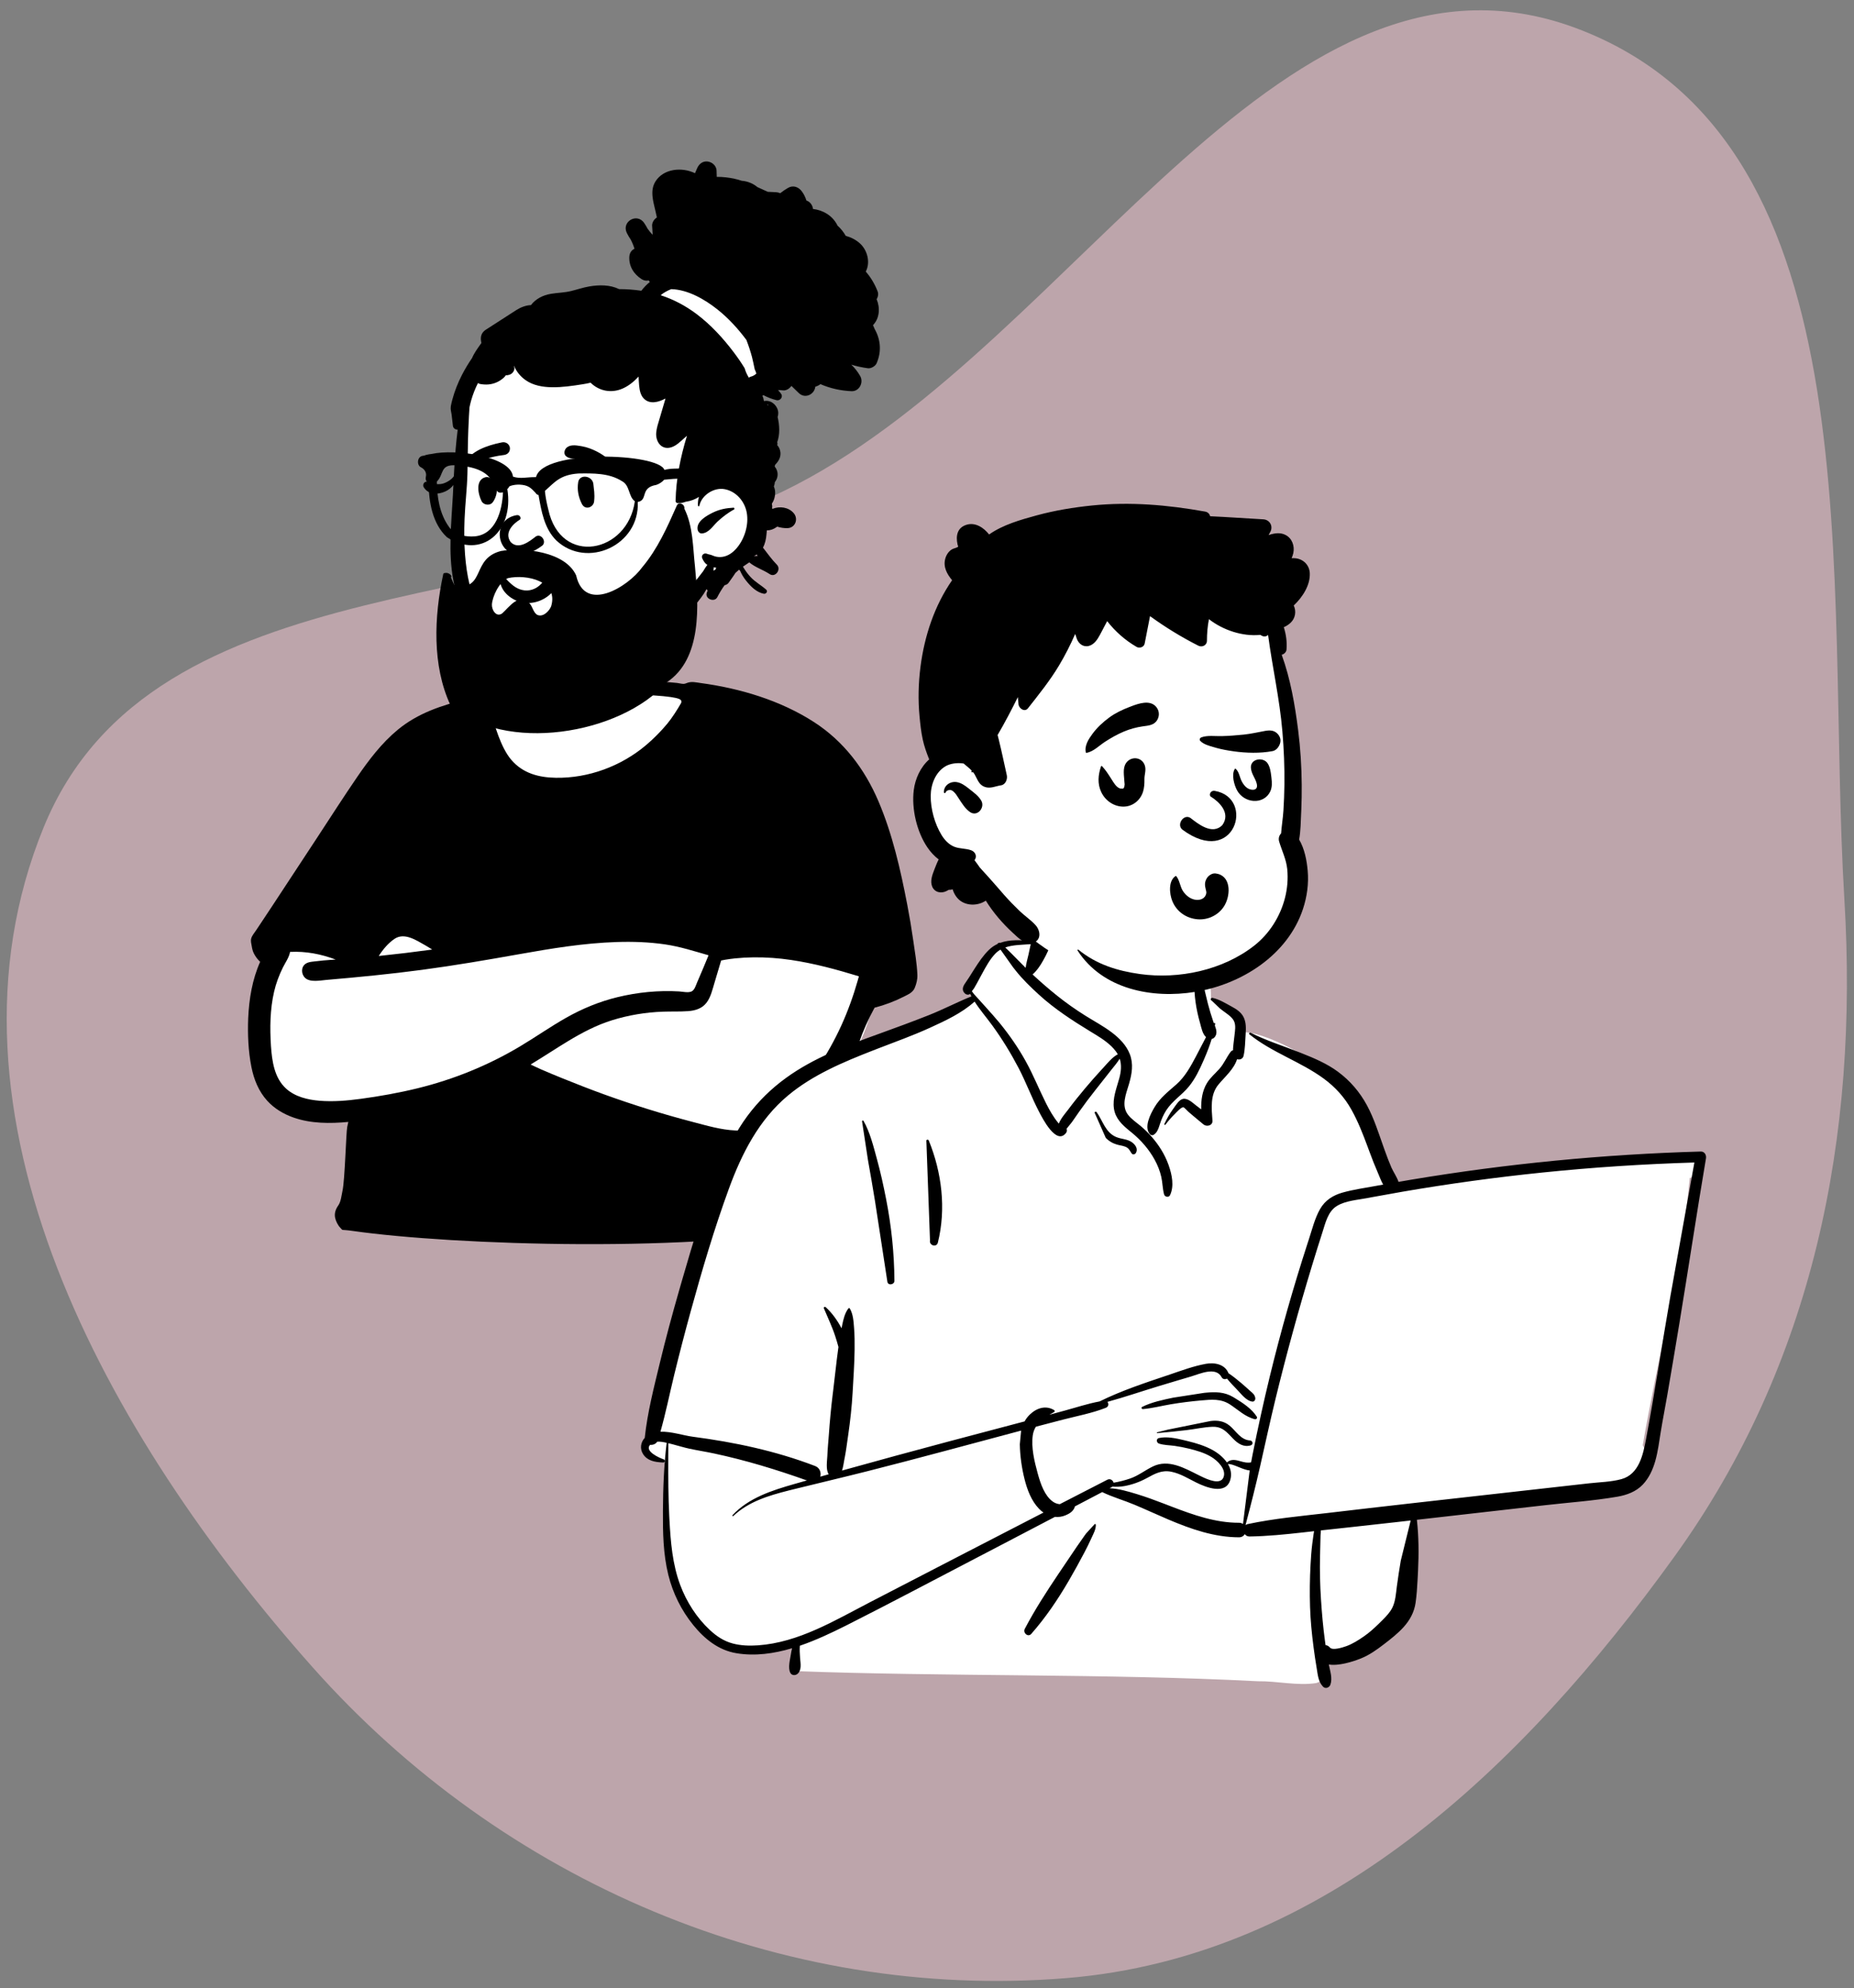 <svg viewBox="0 0 471 505" fill="none" xmlns="http://www.w3.org/2000/svg">
    <rect x="0" y="0" width="471" height="505" fill="#808080" stroke="none"/>
    <path fill-rule="evenodd" clip-rule="evenodd"
        d="M270.877 502.404C198.501 508.282 127.694 477.759 79.451 423.488C27.253 364.767 -18.644 282.871 11.083 210.145C38.948 141.974 136.818 157.016 202.215 123.147C274.046 85.947 326.698 -22.006 401.925 7.734C477.114 37.458 463.682 147.735 468.556 228.439C472.202 288.81 460.726 346.348 425.337 395.395C386.777 448.834 336.559 497.069 270.877 502.404Z"
        fill="#BDA5AB" />
    <path fill-rule="evenodd" clip-rule="evenodd"
        d="M101.555 206.183C103.404 205.524 105.185 204.763 106.807 203.644C111.485 200.159 114.537 194.917 117.419 189.95C121.479 182.725 124.371 175.027 126.371 166.997C127.23 163.547 127.521 159.546 129.473 156.488C133.898 150.082 146.874 150.912 153.763 152.036C158.377 152.853 159.33 158.019 160.379 161.84C161.251 165.017 161.822 168.228 162.302 171.483C163.442 172.233 164.731 172.843 165.958 173.373C179.335 177.477 181.686 185.085 186.796 196.836C195.426 213.917 218.843 220.605 222.38 240.819C224.659 254.165 218.178 266.72 211.497 277.815C205.274 289.933 196.586 295.749 182.752 292.887C169.775 289.974 157.305 285.103 144.556 281.339C138.382 279.821 132.217 275.87 125.722 277.247C112.34 280.254 98.589 281.668 84.874 281.277C65.618 282.057 65.621 263.567 67.597 249.249C68.981 226.967 80.216 212.659 101.555 206.183Z"
        fill="white" />
    <path fill-rule="evenodd" clip-rule="evenodd"
        d="M100.267 238.426C98.659 239.49 97.305 241.104 96.219 242.802C100.754 242.331 105.282 241.787 109.8 241.168C109.208 240.789 108.611 240.419 108.001 240.07C105.772 238.814 102.755 236.781 100.267 238.426ZM175.622 251.838C176.453 251.513 176.775 250.245 177.099 249.518C178.114 247.24 179.041 244.922 180.005 242.621C176.344 241.578 172.784 240.419 168.991 239.862C164.913 239.265 160.774 239.12 156.659 239.255C148.322 239.527 140.062 240.89 131.866 242.351C123.679 243.811 115.492 245.213 107.248 246.314C99.171 247.392 91.07 248.182 82.951 248.875C81.374 249.009 78.745 249.577 77.476 248.335C76.472 247.352 76.439 245.537 77.696 244.739C78.479 244.24 79.613 244.233 80.507 244.118C81.633 243.973 82.764 243.876 83.897 243.801C84.359 243.771 84.82 243.742 85.282 243.714C81.576 242.316 77.704 241.554 73.686 241.767C73.459 243.148 72.435 244.568 71.874 245.708C70.896 247.696 70.133 249.709 69.633 251.87C68.586 256.39 68.54 261.08 68.836 265.69C69.107 269.533 69.69 273.785 72.704 276.507C74.986 278.568 78.205 279.33 81.191 279.57C84.662 279.849 88.187 279.552 91.629 279.086C96.456 278.433 101.306 277.569 106.038 276.412C115.205 274.171 123.991 270.605 132.097 265.769C136.05 263.411 139.822 260.758 143.829 258.491C147.912 256.179 152.258 254.385 156.82 253.272C161.925 252.026 167.263 251.494 172.51 251.801C173.421 251.854 174.736 252.185 175.622 251.838ZM181.539 249.524C181.002 251.266 180.592 253.254 179.447 254.718C178.312 256.169 176.601 256.68 174.828 256.809C172.691 256.964 170.528 256.865 168.386 256.944C163.993 257.108 159.659 257.822 155.459 259.131C151.544 260.352 147.912 262.256 144.411 264.367C141.175 266.321 138.033 268.418 134.796 270.365C135.658 270.76 136.509 271.187 137.366 271.56C139.162 272.34 140.97 273.093 142.786 273.827C146.367 275.275 149.963 276.688 153.595 277.999C160.92 280.646 168.365 282.958 175.899 284.927C179.493 285.867 183.138 286.964 186.871 287.12C190.182 287.258 193.248 286.322 195.918 284.353C201.456 280.269 205.862 274.374 209.424 268.559C211.54 265.104 213.386 261.474 214.914 257.721C215.686 255.823 216.387 253.896 217.017 251.946C217.313 251.03 217.594 250.11 217.859 249.185C217.976 248.779 218.088 248.371 218.199 247.962C212.536 246.233 206.806 244.673 200.941 243.807C197.81 243.344 194.637 243.11 191.472 243.144C189.901 243.161 188.33 243.246 186.768 243.408C185.926 243.496 185.088 243.607 184.254 243.747C183.909 243.804 183.555 243.888 183.2 243.951C182.657 245.812 182.109 247.672 181.539 249.524ZM64.481 242.126C64.176 241.508 64.048 240.9 63.938 240.228C63.855 239.715 63.633 238.993 63.827 238.327C64.044 237.581 64.635 236.914 65.06 236.278C65.529 235.575 65.997 234.872 66.466 234.168C67.401 232.76 68.334 231.351 69.267 229.942C73.074 224.185 76.854 218.411 80.641 212.641C84.001 207.521 87.305 202.354 90.767 197.303C93.729 192.983 96.955 188.734 101.009 185.375C106.133 181.127 112.234 179.126 118.609 177.565C119.305 176.842 120.235 176.447 121.228 176.527C122.632 174.934 123.748 173.822 124.254 171.795C124.497 170.825 124.421 168.098 125.365 167.524C126.487 166.842 127.073 167.745 127.383 168.762C128.418 172.167 127.231 176.744 124.496 180.154C125.648 184.137 127.175 189.799 129.9 192.99C132.818 196.407 136.854 197.471 141.208 197.541C149.512 197.674 157.807 194.587 164.14 189.237C166.065 187.611 167.853 185.794 169.471 183.863C170.685 182.413 172.119 180.177 173.069 178.487C173.069 177.828 173.846 177.139 165.931 176.607C158.015 176.074 157.415 165.232 157.239 163.757C157.096 162.559 156.488 160.698 157.331 159.721C157.69 159.306 158.425 159.24 158.88 159.522C159.736 160.054 160.017 161.415 160.286 162.338C160.664 163.632 161.897 171.664 164.233 172.594C165.326 173.029 166.581 173.037 167.737 173.118C169.166 173.217 170.597 173.291 172.02 173.457C172.545 173.519 173.118 173.688 173.635 173.693C173.972 173.697 174.32 173.533 174.645 173.418C175.744 173.029 176.842 173.32 177.975 173.473C187.985 174.819 198.291 177.89 206.83 183.417C214.355 188.288 219.657 195.293 223.156 203.484C226.725 211.842 228.771 220.882 230.486 229.78C231.06 232.761 231.562 235.757 231.993 238.762C232.409 241.666 232.93 244.636 233.055 247.569C233.104 248.73 232.827 249.808 232.4 250.868C231.92 252.062 230.784 252.532 229.695 253.089C227.303 254.313 224.78 255.262 222.181 255.934C220.593 258.824 219.257 261.827 218.183 264.942C218.582 265.732 218.59 266.912 218.667 267.679C218.857 269.59 218.938 271.511 218.955 273.431C218.989 277.279 218.758 281.124 218.577 284.966C218.393 288.862 217.781 304.238 217.682 306.116C217.604 307.575 217.709 309.614 216.941 310.91C215.76 312.899 212.847 312.833 211.498 311.219C177.975 318.429 114.96 316.257 89.581 312.629C86.279 312.158 87.315 312.681 86.476 311.847C85.846 311.22 85.31 310.146 85.135 309.284C84.902 308.133 85.278 307.091 85.937 306.159C86.629 305.18 86.756 303.594 87.013 302.429C87.621 299.676 87.924 287.585 88.209 286.245C88.296 285.828 88.383 285.387 88.486 284.946C83.831 285.386 78.98 285.386 74.551 283.829C72.039 282.945 69.697 281.558 67.894 279.577C65.711 277.178 64.496 274.159 63.872 271.007C63.066 266.942 62.895 262.732 63.054 258.6C63.273 253.718 64.083 248.766 66.093 244.282C65.431 243.668 64.877 242.927 64.481 242.126Z"
        fill="black" />
    <path fill-rule="evenodd" clip-rule="evenodd"
        d="M117.651 113.547C118.155 107.001 117.369 100.141 119.898 93.92C124.289 83.597 136.629 80.156 146.189 76.226C150.017 75.093 162.91 74.935 167.393 73.436C177.547 70.044 179.974 66.003 188.043 72.461C189.403 73.565 190.249 74.764 190.874 76.402L190.843 76.409C191.025 77.092 190.833 77.773 190.431 78.294C193.936 81.87 195.397 87.232 193.604 91.993C187.741 104.381 188.023 111.079 189.907 124.398C192.375 136.83 186.744 141.372 177.416 148.137C177.799 148.874 177.879 149.853 177.375 150.503C166.597 165.661 146.269 172.898 128.843 165.205C121.771 162.056 118.618 154.523 116.815 147.725C114.72 140.115 114.075 132.095 115.788 124.341C116.473 120.756 117.369 117.197 117.651 113.547Z"
        fill="white" />
    <path fill-rule="evenodd" clip-rule="evenodd"
        d="M179.843 41.029C178.534 40.833 177.547 41.645 177.083 42.79L177.053 42.852C176.902 43.242 176.731 43.62 176.56 43.993C173.276 42.386 168.602 42.799 166.537 46.054C165.056 48.379 165.952 51.138 166.516 53.603L166.879 55.228C166.174 55.678 165.64 56.485 165.66 57.32L165.67 57.384L165.811 59.65C165.348 59.17 164.915 58.649 164.522 58.093C164.26 57.606 163.978 57.127 163.666 56.663C161.853 53.931 157.773 56.305 159.274 59.23C159.556 59.794 159.878 60.329 160.231 60.844C160.624 61.604 160.946 62.385 161.188 63.188C160.483 63.497 159.939 64.182 159.878 65.217C159.747 67.633 161.016 69.649 163.031 70.916C163.625 71.289 164.24 71.361 164.794 71.223C164.895 71.355 164.985 71.487 165.086 71.621C164.28 72.274 163.555 73.02 162.93 73.846C161.047 73.565 159.163 73.433 157.279 73.428C154.973 72.298 152.202 72.321 149.724 72.745C148.133 73.017 146.602 73.548 145.03 73.929C143.368 74.329 141.696 74.344 140.014 74.616C137.908 74.959 136.055 75.934 134.886 77.49C133.607 77.529 132.267 78.052 131.149 78.764C128.55 80.42 125.972 82.1 123.383 83.767C122.385 84.407 122.013 85.428 122.204 86.568L122.214 86.641L122.295 87.114L122.093 87.404C121.298 88.524 120.441 89.697 119.928 90.933C118.981 92.302 118.125 93.737 117.359 95.216C116.342 97.205 115.495 99.313 114.921 101.476C114.78 102.023 114.629 102.574 114.538 103.132C114.407 103.92 114.609 104.531 114.73 105.287C114.871 106.245 114.921 107.215 115.062 108.176C115.163 108.812 115.707 109.125 116.271 109.142C116.06 110.762 115.908 112.393 115.757 114.011C115.556 116.323 115.415 118.642 115.294 120.96C114.669 121.869 113.39 122.589 112.463 122.838C111.184 123.181 109.844 122.808 108.635 122.372C107.88 122.097 107.255 123.053 107.618 123.692C108.787 125.697 111.275 125.688 113.158 124.801C113.964 124.426 114.659 123.883 115.183 123.176C115.143 123.849 115.113 124.522 115.082 125.197L115.052 125.808C114.659 132.947 113.833 140.332 115.173 147.4C117.5 159.644 127.624 168.967 140.004 169.69C146.491 170.07 151.9 168.152 154.59 167.082C157.279 166.011 156.232 163.83 154.368 164.453C151.145 165.528 145.242 167.129 139.953 166.438C127.503 164.808 116.936 158.578 118.024 131.75C118.175 127.946 118.648 124.139 118.749 120.334C118.85 116.615 118.809 112.893 118.971 109.176L119.031 107.908C119.092 106.426 119.162 104.937 119.273 103.453C119.404 102.879 119.515 102.295 119.686 101.731C120.129 100.196 120.703 98.704 121.429 97.279C121.59 97.401 121.771 97.488 121.962 97.522C123.433 97.786 124.813 97.712 126.183 97.098C126.828 96.815 127.392 96.439 127.926 95.972C128.178 95.753 128.339 95.54 128.48 95.319C129.145 95.329 129.81 95.129 130.223 94.65C130.696 94.104 130.777 93.54 130.595 93.018L130.575 92.966L130.625 92.949C131.179 94.403 132.298 95.683 133.526 96.547C135.471 97.918 137.898 98.314 140.225 98.35C142.794 98.389 145.514 97.993 148.042 97.588C148.717 97.482 149.382 97.36 150.037 97.196C150.057 97.222 150.087 97.252 150.117 97.277C152.293 99.362 155.355 99.898 158.115 98.708C159.717 98.02 161.047 96.913 162.235 95.644C162.255 96.308 162.286 96.973 162.346 97.631L162.366 97.892C162.487 99.117 162.709 100.417 163.635 101.301C165.136 102.734 167.302 102.159 169.025 101.227C169.025 101.271 169.025 101.318 169.025 101.365C168.561 102.949 168.098 104.535 167.625 106.121L167.524 106.459C167.181 107.585 166.809 108.713 166.708 109.892C166.516 112.144 168.007 114.369 170.516 113.613C171.825 113.218 172.873 112.114 173.89 111.229L174.525 110.679C172.873 116.059 171.734 121.631 171.634 127.245C171.624 127.55 171.886 127.779 172.178 127.789C172.853 127.818 173.578 127.684 174.263 127.413C174.303 127.411 174.333 127.409 174.374 127.403C175.542 127.234 176.62 126.814 177.567 126.195C177.355 126.891 177.255 127.638 177.315 128.42C177.325 128.609 177.617 128.676 177.668 128.466C178.212 125.765 181.375 123.724 184.094 124.241C187.026 124.797 189.171 127.313 189.705 130.177C190.269 133.253 189.181 136.81 187.177 139.184C186.25 140.278 185.041 141.192 183.601 141.422C182.936 141.526 182.251 141.49 181.616 141.303C181.334 141.221 181.082 141.108 180.82 141.003C180.448 140.849 180.005 140.825 179.642 140.664C178.836 140.299 178.02 141.047 178.433 141.88C178.786 142.605 179.108 143.095 179.702 143.47C179.219 144.058 178.786 144.875 178.624 145.094C177.798 146.209 176.962 147.264 176.016 148.284C175.059 149.318 174.011 150.264 172.913 151.138L172.45 151.505C171.382 152.349 170.455 153.132 169.71 154.343C169.115 155.299 169.881 156.595 170.989 156.58C174.454 156.532 176.983 153.482 178.776 150.819C179.027 150.438 179.269 150.035 179.501 149.622C179.581 149.752 179.662 149.874 179.763 149.985L179.571 150.517C178.977 152.084 181.516 153.108 182.241 151.645C182.775 150.585 183.399 149.576 184.084 148.622C184.497 148.565 184.89 148.318 185.112 147.998C185.676 147.188 186.3 146.368 186.834 145.503C187.126 145.224 187.429 144.956 187.741 144.694C187.821 144.773 187.912 144.852 188.003 144.934C188.396 145.819 188.869 146.625 189.463 147.385L189.594 147.547C190.733 148.982 192.213 150.449 194.047 150.8C194.601 150.907 195.145 150.211 194.651 149.765C193.362 148.611 191.841 147.826 190.662 146.538C190.078 145.903 189.544 145.204 189.081 144.472L188.98 144.303C188.899 144.177 188.819 144.051 188.738 143.924C189.272 143.559 189.816 143.194 190.35 142.827C191.82 144.084 193.734 144.658 195.356 145.7L195.517 145.806C196.988 146.789 198.539 144.613 197.361 143.419C196.061 142.107 194.973 140.543 193.825 139.085C194.369 138.087 194.621 136.908 194.722 135.715C194.752 135.378 194.782 135.04 194.812 134.703C195.638 134.716 196.474 134.433 197.169 133.945L197.441 133.755C198.288 134.028 199.184 134.16 200.05 134.137C202.065 134.077 202.891 131.771 201.622 130.313C200.342 128.822 198.086 128.497 196.303 129.221C196.243 129.191 196.182 129.158 196.122 129.127C196.212 128.735 196.192 128.38 196.092 128.068L196.122 127.877C196.515 127.275 196.776 126.587 196.867 125.859C196.948 125.283 196.938 124.713 196.797 124.144C196.756 123.955 196.666 123.759 196.595 123.562C196.736 123.195 196.827 122.816 196.847 122.435C196.887 122.387 196.928 122.337 196.968 122.283C197.854 121.039 197.673 119.539 196.837 118.532C196.827 118.468 196.827 118.404 196.817 118.341C196.867 118.229 196.907 118.117 196.948 118.004C197.774 117.172 198.378 116.172 198.267 114.932C198.197 114.203 197.905 113.546 197.451 113.056C197.532 112.818 197.532 112.542 197.441 112.312C198.157 110.386 198.066 108.066 197.552 105.912C197.663 105.585 197.723 105.229 197.713 104.852C197.653 103.253 196.273 101.784 194.631 101.804C194.429 101.805 194.248 101.831 194.067 101.869V101.831C194.006 101.351 193.875 100.907 193.684 100.509C193.775 100.475 193.865 100.426 193.936 100.36C194.994 100.921 196.102 101.349 197.27 101.641C198.126 101.856 199.003 100.882 198.469 100.077C198.217 99.704 197.945 99.369 197.653 99.063C198.076 99.065 198.499 99.094 198.922 99.149C199.698 99.249 200.554 98.723 201.058 98.012C201.672 98.616 202.297 99.219 202.921 99.821C204.503 101.352 206.89 100.226 207.132 98.208C207.605 98.082 208.049 97.869 208.431 97.565C210.919 98.646 213.599 99.24 216.339 99.353C218.303 99.434 219.451 97.143 218.535 95.525C217.92 94.439 217.155 93.464 216.268 92.617C217.638 93.036 219.059 93.339 220.499 93.532C221.285 93.637 222.383 92.99 222.695 92.272C223.894 89.513 223.793 86.637 222.413 83.952C222.363 83.846 222.302 83.743 222.242 83.641C222.101 83.285 221.95 82.934 221.778 82.589C223.471 80.822 223.622 78.195 222.705 75.996C223.068 75.402 223.209 74.687 222.967 74.039C222.252 72.177 221.234 70.456 219.945 68.979C220.066 68.74 220.177 68.487 220.267 68.214C220.993 66.011 220.157 63.352 218.454 61.817C217.386 60.85 216.168 60.271 214.858 59.901C214.304 58.926 213.599 58.047 212.773 57.306C212.743 57.235 212.702 57.165 212.672 57.095C211.383 54.672 209.046 53.373 206.538 53.073C206.437 52.126 205.802 51.221 204.865 50.927C204.614 50.107 204.231 49.324 203.707 48.613C202.891 47.493 201.521 46.965 200.232 47.7C199.527 48.102 198.842 48.564 198.207 49.075C197.925 48.941 197.602 48.855 197.24 48.827L197.149 48.822L195.044 48.715C194.168 48.325 193.291 47.917 192.415 47.519C191.891 47.082 191.297 46.718 190.652 46.448C189.927 46.143 189.181 45.971 188.436 45.913C187.831 45.715 187.217 45.541 186.592 45.404C185.132 45.085 183.611 44.906 182.09 44.921C182.06 44.529 182.049 44.132 182.049 43.73V43.529C182.09 42.241 181.062 41.212 179.843 41.029ZM181.314 144.083C181.526 144.127 181.737 144.164 181.949 144.19C181.888 144.347 181.818 144.505 181.757 144.662C181.586 144.758 181.415 144.85 181.244 144.934C181.294 144.645 181.324 144.353 181.314 144.083ZM192.254 140.832L192.395 141.093C192.415 141.136 192.435 141.178 192.465 141.219C192.163 141.196 191.861 141.202 191.559 141.236V141.205C191.599 141.192 191.639 141.18 191.679 141.162C191.881 141.063 192.072 140.952 192.254 140.832ZM186.341 128.942C184.457 129.052 182.865 129.34 181.153 130.164L181.002 130.236C179.491 130.988 176.993 132.376 177.204 134.366C177.255 134.932 177.668 135.529 178.312 135.484C180.085 135.363 181.103 133.575 182.301 132.458C183.51 131.334 185.001 130.179 186.472 129.406C186.673 129.297 186.592 128.953 186.371 128.942H186.341ZM194.883 102.715C195.336 102.73 195.185 103.168 194.953 102.802C194.933 102.772 194.903 102.742 194.883 102.715ZM170.526 73.436C174.797 73.549 179.098 76.073 182.301 78.624C185.081 80.843 187.489 83.483 189.614 86.329C190.168 87.746 190.642 89.192 191.035 90.65C191.297 91.612 191.458 92.585 191.679 93.556L191.75 93.853C191.921 94.175 192.052 94.522 192.143 94.88C191.75 95.269 191.246 95.547 190.692 95.68C190.521 95.722 190.37 95.814 190.249 95.937C189.806 95.192 189.413 94.406 189.191 93.573L189.181 93.534C188.325 92.129 187.388 90.768 186.391 89.453C183.641 85.823 180.609 82.515 176.962 79.762C174.192 77.676 171.11 76.041 167.826 74.978C168.622 74.329 169.538 73.816 170.526 73.436Z"
        fill="black" />
    <path fill-rule="evenodd" clip-rule="evenodd"
        d="M137.213 152.544C138.644 151.96 139.923 150.986 140.85 149.742C141.172 149.309 141.263 148.853 141.192 148.435C141.112 147.965 140.84 147.539 140.457 147.254C140.074 146.968 139.601 146.826 139.148 146.899C138.745 146.961 138.352 147.18 138.029 147.633L137.969 147.724C137.415 148.475 136.69 149.09 135.864 149.488C135.068 149.871 134.181 150.049 133.265 149.946C131.512 149.748 130.303 148.801 129.024 147.515C128.863 147.353 128.712 147.186 128.55 147.015C128.45 146.861 128.309 146.762 128.147 146.71C127.976 146.652 127.785 146.656 127.604 146.718C127.432 146.778 127.281 146.892 127.17 147.045C127.08 147.189 127.019 147.367 127.039 147.572C127.16 148.904 127.855 150.094 128.843 151.028C129.941 152.065 131.401 152.782 132.771 153.034C134.282 153.311 135.813 153.113 137.213 152.544ZM132.056 131.986C130.444 132.963 127.996 135.242 129.729 137.664C131.764 139.801 134.695 137.352 136.136 136.244C137.475 135.386 138.976 137.594 137.737 138.596C127.301 146.323 123.071 132.242 131.24 130.838C132.147 130.683 132.479 131.684 132.056 131.986ZM150.752 122.998C150.571 120.793 147.216 120.292 146.884 122.474C146.582 124.428 146.934 126.223 147.821 127.983C148.657 129.664 150.772 128.88 150.933 127.349C151.145 125.297 150.863 124.369 150.752 122.998ZM125.196 122.021C124.733 121.408 124.058 120.99 123.242 121.226C120.713 121.966 121.459 125.558 122.355 127.306C122.829 128.256 124.39 128.497 125.095 127.661C126.244 126.298 126.798 123.575 125.337 122.232C125.297 122.162 125.257 122.092 125.196 122.021ZM147.851 113.35L147.448 113.28C146.219 113.066 144.678 112.861 143.801 113.855C143.338 114.382 143.177 115.362 143.801 115.866C144.899 116.754 146.118 116.41 147.428 116.485C148.506 116.547 149.553 116.726 150.591 117.025C152.877 117.679 154.751 118.873 156.705 120.185C156.957 120.357 157.219 120.029 157.098 119.789C155.97 117.578 153.784 115.762 151.588 114.656C150.419 114.065 149.14 113.575 147.851 113.35ZM127.503 112.36L127.201 112.422C123.876 113.118 119.545 114.508 117.974 117.778C117.913 118.241 117.974 118.34 118.024 118.405L118.044 118.426C118.084 118.481 118.125 118.558 118.326 118.62C118.376 118.607 118.437 118.593 118.487 118.578C119.213 118.389 119.787 118.128 120.341 117.857L120.935 117.562C121.63 117.22 122.335 116.891 123.081 116.648C124.672 116.13 126.304 115.765 127.956 115.57C128.319 115.528 128.661 115.407 128.943 115.199C129.195 115.001 129.397 114.728 129.487 114.364C129.598 113.894 129.568 113.538 129.316 113.114C129.125 112.795 128.853 112.574 128.54 112.447C128.228 112.318 127.865 112.288 127.503 112.36Z"
        fill="black" />
    <path fill-rule="evenodd" clip-rule="evenodd"
        d="M127.543 155.819C129.528 154.052 131.754 150.502 134.595 153.311C135.3 154.105 135.592 155.885 136.67 156.234C138.1 156.698 139.51 155.185 140.004 154.022C141.999 147.563 133.749 145.791 129.054 146.835C126.758 147.778 125.075 151.571 124.965 153.552C124.904 154.883 126.032 156.839 127.543 155.819ZM112.595 145.864C112.615 145.778 112.645 145.701 112.675 145.63C113.552 145.299 114.247 145.636 114.67 146.268C114.66 146.425 114.609 146.584 114.579 146.739C114.912 147.436 115.214 148.299 115.657 148.901C115.748 148.908 115.838 148.899 115.929 148.873C123.363 149.649 119.727 141.873 127.271 139.941C133.094 138.98 143.62 140.081 146.37 146.146C148.536 155.835 159.556 149.084 163.173 144.046C167.041 139.459 169.529 133.857 171.936 128.419C172.45 127.268 174.032 128.091 173.86 129.195C176.086 133.66 176.016 139.022 176.56 143.914C177.507 153.672 178.413 167.356 169.347 173.315C157.542 186.668 128.057 191.379 114.438 179.111C109.724 168.97 110.298 156.6 112.595 145.864Z"
        fill="black" />
    <path fill-rule="evenodd" clip-rule="evenodd"
        d="M114.116 133.892C115.546 135.818 118.195 136.431 120.653 136.219C125.931 135.71 127.593 129.706 127.775 125.04C124.229 126.037 128.067 118.975 115.959 118.198C111.688 117.842 112.866 120.422 110.983 122.307C111.013 126.262 111.678 130.562 114.116 133.892ZM139.279 129.346C142.401 143.962 159.485 140.486 161.278 127.31C159.626 126.141 160.06 123.251 158.005 122.204C154.741 120.119 150.661 120.208 146.954 120.257C142.22 120.582 140.87 122.545 138.432 124.686C138.553 126.116 138.886 127.812 139.279 129.346ZM107.346 115.777C107.517 115.748 107.689 115.721 107.87 115.695C108.001 115.617 108.162 115.557 108.354 115.521C108.777 115.413 109.2 115.34 109.623 115.3C115.697 113.933 129.749 115.874 130.323 121.058C132.257 121.704 133.93 121.126 136.176 121.183C137.878 114.05 167.373 115.057 168.793 119.357L168.803 119.353C170.173 118.931 172.178 119.033 173.739 118.966C177.073 118.896 180.408 119.193 183.661 119.896C189.766 120.866 198.096 122.002 193.845 129.625C193.845 129.627 193.845 129.629 193.845 129.629C193.12 130.378 191.871 129.775 191.831 128.76C193.251 125.147 190.028 124.714 187.55 123.676C181.385 121.459 175.099 121.151 168.723 121.837C168.239 122.403 167.514 122.896 166.738 123.154C162.477 123.862 164.724 127.028 162.024 127.489C162.517 138.526 149.13 144.55 141.364 137.296C138.261 134.265 137.526 129.775 136.811 125.728C136.428 125.642 136.186 125.434 136.045 125.159C135.128 124.247 134.554 123.404 132.751 123.154C130.948 122.903 129.558 123.406 129.366 123.56C129.316 123.655 129.266 123.751 129.205 123.847C129.125 123.99 129.014 124.104 128.883 124.193C130.666 135.184 122.144 142.135 113.531 136.434C109.794 132.914 108.998 127.524 108.847 122.713C108.333 122.406 108.011 121.813 108.192 121.067C108.434 120.039 107.86 119.148 106.963 118.701C105.785 118.121 105.996 116 107.346 115.777Z"
        fill="black" />
    <path fill-rule="evenodd" clip-rule="evenodd"
        d="M426.8 293.637C422.943 294.016 419.085 294.394 415.227 294.773C396.753 296.184 378.285 299.131 359.952 300.899C359.495 300.157 358.602 300.279 358.059 300.795C356.23 300.635 354.18 299.237 352.523 300.691C352.469 300.683 352.415 300.675 352.361 300.669C349.41 295.008 347.37 288.97 345.391 282.924C344.128 279.206 342.428 275.608 339.287 273.112C333.926 269.392 321.643 261.848 315.348 262.165C315.243 261.039 314.718 259.877 313.855 259.127C315.757 255.887 308.154 253.772 307.618 254.148C307.962 243.322 302.868 233.92 291.635 231.764C281.572 229.668 267.259 229.316 261.847 239.829C261.252 239.762 255.17 239.73 254.582 239.796C253.667 238.638 243.621 249.614 247.738 253.435C210.925 269.714 189.992 267.772 179.803 313.539C178.425 317.838 178.325 322.543 176.87 326.746C171.695 338.826 167.498 351.689 166.453 364.833C163.93 365.48 163.64 369.927 166.563 370.57C167.679 370.816 168.612 371.152 169.426 371.789C168.79 382.561 171.396 407.167 173.038 407.091C176.386 417.743 191.32 420.749 201.893 417.006C200.071 420.434 201.893 422.589 201.893 424.42C239.937 425.859 281.534 425.031 319.568 427.004C324.433 426.935 329.55 428.198 334.349 427.471C337.275 426.77 337.28 422.17 334.312 421.601L347.282 418.785C346.992 418.676 352.629 414.928 356.889 407.924C360.854 400.09 358.155 390.633 359.952 382.111C373.984 380.964 388.249 380.473 402.128 378.098C404.02 383.758 412.212 376.989 414.816 374.266C414.813 374.261 414.81 374.257 414.806 374.253C416.067 373.908 417.077 372.728 417.111 371.33C417.995 370.067 418.18 368.288 417.333 367.068C421.217 344.662 427.139 321.785 429.279 299.168C430.036 299.001 430.748 298.669 431.352 298.158L431.303 298.109C432.327 296.969 432.526 295 430.82 294.03C429.443 293.248 428.294 293.49 426.8 293.637Z"
        fill="white" />
    <path fill-rule="evenodd" clip-rule="evenodd"
        d="M262.548 237.387C263.694 234.508 267.569 235.627 267.137 238.652C266.878 240.464 265.886 242.378 264.994 243.967C264.268 245.259 263.439 246.521 262.316 247.49C264.315 249.354 266.39 251.151 268.518 252.857C270.84 254.718 273.281 256.433 275.805 258.01C278.017 259.392 280.33 260.617 282.416 262.195C284.355 263.662 286.122 265.426 287.021 267.728C287.979 270.181 287.563 272.713 286.857 275.164L286.776 275.441C286.056 277.869 284.809 280.795 286.538 283.083C287.418 284.247 288.698 285.072 289.804 286.003C290.786 286.83 291.708 287.73 292.553 288.697C294.397 290.804 295.897 293.174 296.843 295.816L296.928 296.056C297.739 298.395 298.332 301.26 297.236 303.555C296.921 304.214 295.907 304 295.731 303.359C295.333 301.907 295.353 300.387 295.02 298.914C294.672 297.383 294.094 295.93 293.339 294.554C291.878 291.894 289.9 289.622 287.562 287.701L286.862 287.132C285.039 285.636 283.363 284.049 282.993 281.573C282.597 278.924 283.659 276.4 284.341 273.893C284.817 272.146 284.973 270.471 284.458 268.892C283.83 269.917 282.973 270.889 282.296 271.757C280.946 273.486 279.583 275.204 278.224 276.925C276.831 278.69 275.471 280.483 274.177 282.323C273.598 283.146 273.026 283.973 272.455 284.802C272.025 285.425 271.427 286.047 270.959 286.682C271.073 287.022 271.064 287.413 270.858 287.691C268.377 291.043 264.847 284.05 263.926 282.283C262.051 278.685 260.656 274.863 258.775 271.266C256.826 267.537 254.606 263.907 252.132 260.503C250.636 258.444 248.959 256.509 247.59 254.385C244.365 257.308 240.122 259.267 236.224 261.044C231.942 262.997 227.493 264.591 223.102 266.285L221.805 266.788C214.239 269.74 206.489 272.983 200.201 278.225C192.812 284.386 188.44 292.973 185.186 301.865C181.439 312.102 178.34 322.614 175.451 333.12C173.972 338.496 172.569 343.896 171.25 349.313C170.088 354.085 169.125 358.905 167.78 363.629C170.508 363.532 173.62 364.588 175.949 364.893C186.566 366.282 197.039 368.497 207.063 372.331C208.301 372.804 208.659 374.041 208.389 375.042C209.103 374.841 209.817 374.637 210.531 374.436C209.749 373.238 210.122 371.096 210.183 369.768L210.187 369.677C210.25 367.907 210.442 366.135 210.567 364.369C210.804 361.002 211.113 357.659 211.523 354.311L211.628 353.474C212.093 349.831 212.437 346.167 212.945 342.531L213.005 342.115C212.761 341.184 212.478 340.265 212.181 339.35C211.388 336.913 210.269 334.619 209.289 332.258C209.173 331.981 209.569 331.821 209.754 331.988C211.415 333.481 212.734 335.375 213.793 337.356C213.811 337.263 213.828 337.169 213.847 337.075L213.968 336.481C214.266 335.03 214.629 333.503 215.519 332.327C215.614 332.202 215.801 332.176 215.891 332.327C216.743 333.768 216.838 335.593 216.969 337.233C217.118 339.089 217.136 340.968 217.11 342.828C217.059 346.464 216.803 350.11 216.598 353.74C216.398 357.307 216.004 360.828 215.497 364.36L215.401 365.023C215.153 366.704 214.95 368.406 214.623 370.076L214.531 370.53C214.356 371.358 214.249 372.526 213.901 373.495C222.853 370.999 231.819 368.56 240.802 366.164C247.294 364.432 253.793 362.725 260.29 361.008C260.633 360.391 261.059 359.814 261.592 359.298C263.347 357.599 265.673 356.841 267.807 358.149C267.98 358.256 267.995 358.527 267.807 358.63C267.398 358.854 266.988 359.083 266.586 359.321L270.487 358.265C273.403 357.475 276.353 356.488 279.338 355.937C284.834 353.226 290.746 351.263 296.536 349.323L297.219 349.092C300.184 348.082 303.25 346.951 306.313 346.391C308.556 345.981 311.188 346.475 312.09 348.772C313.232 349.524 314.306 350.408 315.342 351.277C316.092 351.905 316.81 352.573 317.54 353.224L317.675 353.342C318.272 353.86 318.745 354.207 318.892 355.031C318.968 355.457 318.697 356.033 318.171 355.976C316.564 355.804 315.257 353.941 314.166 352.829C313.324 351.969 312.475 351.08 311.706 350.135C311.258 350.379 310.644 350.335 310.358 349.795C308.879 346.995 304.826 348.935 302.584 349.599L299.372 350.55C297.766 351.026 296.161 351.504 294.558 351.991C290.154 353.328 285.771 354.824 281.327 356.052C281.724 356.489 281.669 357.266 280.914 357.562C277.435 358.926 273.619 359.632 270.004 360.568C267.722 361.16 265.442 361.755 263.162 362.354C262.771 362.987 262.49 363.703 262.371 364.537C261.936 367.602 262.775 371.139 263.593 374.104L263.716 374.546C264.388 376.93 265.376 379.852 267.433 381.357C267.936 381.724 268.575 381.979 269.22 382.037C273.247 379.965 277.274 377.893 281.303 375.825C282.049 375.442 282.739 375.96 282.906 376.577C284.327 376.344 285.745 375.977 287.036 375.539C289.205 374.802 290.899 373.398 292.932 372.426C296.867 370.547 300.886 372.855 304.409 374.61L305.221 375.009C306.801 375.776 310.088 377.248 310.846 375.152C311.579 373.124 309.261 370.957 307.764 370.045C305.979 368.957 303.901 368.374 301.884 367.889C300.733 367.612 299.567 367.386 298.394 367.221C297.064 367.034 295.69 367.062 294.409 366.631C293.773 366.417 293.675 365.406 294.409 365.24C296.381 364.791 298.734 365.28 300.791 365.78L301.867 366.045C303.94 366.554 306.032 367.192 307.92 368.206C309.293 368.944 310.742 370.065 311.689 371.437C312.511 370.673 313.534 370.699 314.6 370.982L315.178 371.143C316.134 371.408 316.908 371.59 317.837 371.406C317.962 370.73 318.087 370.054 318.222 369.378C319.547 362.731 320.999 356.109 322.602 349.522C325.367 338.162 328.566 326.926 332.172 315.805L332.534 314.693C333.366 312.149 334.036 309.378 335.377 307.041C336.645 304.832 338.677 303.559 341.091 302.885C343.831 302.12 346.71 301.72 349.505 301.203C350.128 301.088 350.754 300.979 351.378 300.865C350.85 299.914 350.457 298.833 350.102 298.004L350.04 297.86C349.278 296.124 348.594 294.357 347.933 292.58L347.439 291.244C346.246 288.027 345.014 284.864 343.337 281.855C341.571 278.689 339.229 276.101 336.309 273.958C330.355 269.59 323.179 267.361 317.405 262.693C317.168 262.502 317.471 262.175 317.712 262.296C321.611 264.254 325.82 265.586 329.875 267.18L330.675 267.496C333.881 268.766 337.136 270.149 339.91 272.205C343.004 274.499 345.44 277.347 347.271 280.734C349.075 284.072 350.23 287.809 351.503 291.375L351.844 292.325C352.357 293.75 352.887 295.17 353.495 296.557C353.978 297.657 354.878 298.914 355.287 300.171C356.407 299.977 357.527 299.783 358.648 299.595C382.925 295.543 407.473 293.163 432.077 292.466C433.039 292.439 433.537 293.357 433.395 294.196C431.034 308.153 428.936 322.158 426.634 336.125C425.629 342.221 424.604 348.313 423.555 354.401C423.023 357.486 422.409 360.559 421.906 363.648C421.499 366.143 421.204 368.657 420.507 371.094C419.881 373.279 418.921 375.386 417.344 377.053C415.645 378.85 413.272 379.72 410.884 380.131C404.822 381.174 398.603 381.6 392.492 382.295L359.953 385.995C360.429 390.316 360.464 394.569 360.246 398.94L360.122 401.326C360.02 403.245 359.899 405.167 359.623 407.067C359.277 409.45 358.187 411.467 356.581 413.247C355.106 414.881 353.315 416.276 351.572 417.612C349.763 419 347.894 420.339 345.767 421.197L345.491 421.306C343.625 422.035 340.125 423.162 337.574 422.75C337.908 424.42 338.553 426.215 337.981 427.868C337.716 428.635 336.712 429.017 336.097 428.365C334.879 427.071 334.784 425.362 334.496 423.674C334.195 421.918 333.937 420.155 333.707 418.388C333.262 414.971 332.916 411.524 332.81 408.078C332.702 404.54 332.744 400.997 332.934 397.462C333.032 395.647 333.154 393.833 333.384 392.03C333.483 391.261 333.583 390.491 333.698 389.724C333.74 389.444 333.786 389.165 333.836 388.888L330.916 389.217C326.438 389.717 321.958 390.168 317.448 390.238C316.914 390.246 316.503 390.003 316.234 389.649C315.948 390.115 315.45 390.448 314.737 390.446C308.439 390.422 302.574 388.363 296.845 385.937C293.958 384.714 291.116 383.389 288.224 382.177C285.525 381.045 282.64 380.237 280.006 378.962L273.084 382.591C273.034 382.769 272.969 382.938 272.899 383.079C272.449 383.999 271.56 384.497 270.653 384.873C269.782 385.234 268.88 385.347 268.001 385.256C262.752 388.005 257.502 390.752 252.248 393.493L246.993 396.232C236.523 401.681 226.095 407.22 215.559 412.541L214.783 412.932C211.144 414.756 207.237 416.605 203.198 417.985C203.126 419.007 203.172 420 203.257 421.082L203.278 421.318C203.398 422.596 203.657 424.197 202.631 425.107C202.097 425.58 201.144 425.582 200.781 424.869C200.123 423.575 200.714 421.535 200.923 420.13C200.997 419.63 201.087 419.116 201.22 418.617C196.591 419.995 191.821 420.663 187.109 419.889C182.522 419.137 178.97 416.248 176.105 412.715C173.083 408.986 170.935 404.64 169.782 399.982C168.471 394.681 168.385 389.207 168.416 383.778C168.449 377.996 168.663 372.186 169.366 366.443C168.595 366.262 167.741 366.105 166.962 366.159C166.576 366.776 165.828 367.036 165.152 366.956C163.681 368.577 167.411 370.234 168.603 370.649C169.017 370.793 168.972 371.465 168.495 371.444L168.194 371.43C166.352 371.332 164.45 371.018 163.367 369.307C162.499 367.936 162.76 366.311 163.794 365.193C164.477 358.735 166.111 352.447 167.631 346.147C169.123 339.964 170.782 333.821 172.54 327.709L173.328 324.973C176.097 315.389 178.991 305.728 182.81 296.525C184.717 291.929 186.913 287.418 189.891 283.412C192.667 279.676 195.944 276.48 199.711 273.75C206.734 268.661 214.974 265.586 223.07 262.656L223.432 262.525C227.628 261.008 231.814 259.472 235.961 257.829C239.63 256.375 243.144 254.532 246.795 253.056C246.676 252.841 246.562 252.623 246.452 252.403L246.384 252.46C246.373 252.469 246.361 252.478 246.349 252.486C245.981 252.741 245.441 252.616 245.138 252.33C244.284 251.524 244.573 250.63 245.143 249.794L245.218 249.688C245.915 248.711 246.537 247.678 247.181 246.666L247.584 246.033C248.665 244.342 249.8 242.64 251.241 241.242C251.908 240.595 252.639 240.11 253.413 239.749C253.347 239.609 253.927 239.323 254.091 239.467C256.544 238.57 259.365 238.758 262.038 239.005M358.379 386.174L354.97 386.562C351.219 386.988 347.467 387.401 343.714 387.809L335.563 388.695C335.542 389.159 335.486 389.613 335.476 389.964C335.422 391.773 335.383 393.582 335.345 395.391C335.27 399.018 335.353 402.648 335.591 406.267C335.823 409.774 336.128 413.281 336.601 416.765L336.698 417.461L336.755 417.827C337.141 417.865 337.521 418.048 337.837 418.425C338.526 419.248 341.023 418.448 341.998 418.102C343.601 417.531 345.111 416.568 346.504 415.601C347.864 414.658 349.09 413.558 350.267 412.399L351.23 411.447C352.188 410.495 353.147 409.481 353.734 408.283C354.531 406.66 354.633 404.667 354.867 402.898C355.154 400.723 355.497 398.549 355.858 396.384M259.409 363.343L259.056 363.436C246.21 366.848 233.383 370.361 220.498 373.622C214.122 375.237 207.715 376.734 201.33 378.317L200.297 378.575C195.26 379.848 190.163 381.379 186.306 385.031C186.164 385.166 185.957 384.959 186.091 384.816C190.248 380.393 196.16 378.52 201.836 376.897C202.885 376.597 203.936 376.304 204.986 376.005C197.266 373.254 189.424 370.861 181.402 369.154C179.336 368.714 177.246 368.391 175.182 367.95C173.742 367.642 172.336 367.197 170.912 366.828L169.792 366.546L169.777 370.086C169.758 375.1 169.767 380.109 170.023 385.122L170.071 386.051C170.37 391.629 170.836 397.324 172.816 402.584C174.425 406.859 176.99 410.885 180.345 413.999C182.042 415.574 183.867 416.801 186.123 417.406C188.217 417.968 190.412 418.034 192.565 417.884C202.892 417.164 212.085 411.555 221.056 406.912C235.73 399.317 250.405 391.726 265.093 384.16C264.696 383.889 264.322 383.576 263.982 383.225C262.013 381.191 260.974 378.408 260.291 375.712C259.565 372.842 259.131 369.766 259.08 366.804M278.099 387.092C278.229 387.023 278.379 387.11 278.385 387.256C278.43 388.378 277.81 389.484 277.347 390.494L277.298 390.602C276.735 391.853 276.119 393.088 275.482 394.303C274.208 396.731 272.884 399.134 271.503 401.502C268.725 406.266 265.637 410.829 261.988 414.977C261.164 415.915 259.808 414.713 260.337 413.704C262.887 408.84 265.86 404.248 268.921 399.696C270.453 397.416 271.984 395.135 273.531 392.866C274.176 391.919 274.83 390.976 275.501 390.047L275.906 389.491M430.45 295.252C417.559 295.641 404.684 296.481 391.854 297.798C379.923 299.023 368.035 300.653 356.215 302.686C353.746 303.11 351.28 303.552 348.817 304.012L347.34 304.289C344.877 304.756 341.868 304.948 339.675 306.264C337.362 307.651 336.738 310.549 335.968 312.939C335.064 315.75 334.182 318.569 333.325 321.394C329.919 332.613 326.807 343.93 324.032 355.321C322.654 360.975 321.432 366.661 320.144 372.335C318.999 377.377 317.737 382.362 316.417 387.354C316.58 387.228 316.779 387.131 317.02 387.08C323.571 385.687 330.257 385.081 336.906 384.312L337.549 384.237C344.427 383.428 351.304 382.625 358.186 381.852L403.749 376.73C406.436 376.428 409.314 376.387 411.929 375.666C416.376 374.44 417.418 369.471 418.164 365.514L418.186 365.394C420.435 353.438 422.225 341.377 424.323 329.391M317.478 373.455C315.709 373.338 313.288 371.719 311.946 371.835C312.65 373.017 312.968 374.365 312.562 375.804C311.432 379.81 306.322 377.737 303.86 376.513C301.842 375.51 299.893 374.281 297.659 373.811C295.127 373.279 293.412 374.285 291.274 375.445C289.517 376.398 287.605 377.082 285.637 377.436C284.591 377.624 283.598 377.644 282.606 377.571C282.546 377.62 282.479 377.665 282.402 377.705L281.878 377.98C284.25 378.089 286.666 378.821 288.874 379.491C291.161 380.185 293.407 381.021 295.641 381.877L297.838 382.721C303.259 384.796 308.87 386.767 314.737 386.75C315.158 386.748 315.504 386.865 315.776 387.055M307.581 360.904C309.328 360.691 310.941 360.92 312.338 362.057C314.022 363.428 315.153 365.703 317.574 365.852C318.28 365.896 318.444 366.888 317.743 367.095C315.94 367.629 314.481 366.654 313.254 365.388L312.428 364.526C311.215 363.27 310.096 362.299 308.037 362.374C305.832 362.455 303.623 362.964 301.432 363.223C298.951 363.516 296.47 363.766 293.98 363.982C293.865 363.992 293.845 363.81 293.953 363.783L296.742 363.09M305.894 353.762L306.182 353.733C308.72 353.487 311.041 353.478 313.307 354.842L313.742 355.105C315.785 356.347 318.009 357.809 319.287 359.819C319.496 360.149 319.15 360.536 318.801 360.452C316.345 359.863 314.549 358.061 312.484 356.713C310.166 355.2 307.772 355.45 305.129 355.685C302.57 355.913 300.013 356.225 297.479 356.652C295.098 357.052 292.71 357.684 290.305 357.885L290.305 357.88C290.031 357.88 289.874 357.468 290.154 357.328C292.595 356.109 295.421 355.533 298.076 354.976M218.998 284.78C218.994 284.58 219.277 284.505 219.375 284.678C221.026 287.582 221.89 291.142 222.769 294.341C223.69 297.693 224.434 301.078 225.102 304.488C226.455 311.394 227.176 318.26 227.225 325.298C227.232 326.303 225.594 326.571 225.434 325.541C224.371 318.695 223.352 311.841 222.28 304.997C221.741 301.555 221.113 298.125 220.513 294.693M235.344 289.838C235.222 289.438 235.805 289.304 235.954 289.67C239.268 297.801 240.39 307.016 238.263 315.595C237.937 316.907 236.015 316.338 236.26 315.043M278.086 282.613C278.069 282.314 278.458 282.266 278.605 282.473C280.175 284.684 280.826 287.646 283.581 288.789C284.956 289.359 286.504 289.26 287.719 290.224C288.531 290.868 289.154 291.886 288.545 292.862C288.348 293.178 287.797 293.336 287.531 292.993C287.141 292.494 286.935 291.896 286.406 291.521C285.659 290.994 284.653 290.961 283.797 290.713C282.69 290.392 281.714 289.83 280.915 288.996M304.317 245.728C304.478 245.645 304.634 245.698 304.737 245.838C304.885 246.037 304.867 246.231 304.686 246.368C304.928 246.862 305.213 248.099 305.254 248.279C305.419 249.009 305.595 249.735 305.779 250.461C306.15 251.924 306.476 253.398 306.847 254.861C307.241 256.413 307.71 257.947 308.232 259.46C308.266 259.558 308.303 259.658 308.342 259.759L308.401 259.913L308.416 259.889C308.522 259.722 308.743 259.839 308.717 260.016C308.693 260.177 308.66 260.338 308.632 260.5L308.687 260.644C309.029 261.563 309.263 262.531 308.636 263.342C308.401 263.646 308.143 263.825 307.822 263.879C307.306 265.577 306.66 267.244 305.967 268.845L305.764 269.313C304.746 271.649 303.66 273.954 302.038 275.943C300.268 278.114 297.832 279.597 296.29 281.976C295.572 283.083 295.073 284.246 294.668 285.496L294.515 285.971C294.228 286.855 293.896 287.712 293.066 288.23C292.802 288.395 292.405 288.343 292.192 288.117C290.491 286.318 292.271 282.959 293.297 281.218C294.723 278.796 296.787 277.246 298.853 275.419C301.08 273.45 302.501 270.815 303.875 268.22C304.717 266.629 305.53 265.005 306.385 263.408C305.491 262.618 305.205 261.049 304.902 259.959L304.875 259.861C304.374 258.115 303.977 256.323 303.725 254.524C303.484 252.794 303.383 251.089 303.447 249.349L303.465 248.906M307.64 253.962C307.442 253.692 307.769 253.385 308.04 253.442C309.688 253.782 311.298 254.779 312.777 255.585L312.935 255.671C314.115 256.307 315.303 257.086 315.922 258.322C316.596 259.666 316.541 261.213 316.449 262.673L316.44 262.81C316.328 264.56 316.309 266.38 315.939 268.099C315.749 268.979 314.952 269.227 314.27 269.019C313.459 271.578 311.181 273.465 309.517 275.485C307.395 278.06 307.795 281.537 308.017 284.638C308.106 285.894 306.544 286.251 305.739 285.581L303.884 284.041C303.575 283.784 303.267 283.527 302.959 283.268C302.696 283.047 302.435 282.823 302.176 282.597L301.789 282.256C301.618 282.102 300.861 281.257 300.64 281.222C300.104 281.137 298.831 282.549 298.395 282.992L298.34 283.047C297.519 283.851 296.778 284.716 296.088 285.633C295.961 285.802 295.713 285.662 295.804 285.467C296.422 284.143 297.141 282.877 297.995 281.692L298.168 281.456C298.736 280.69 299.499 279.339 300.501 279.113C301.726 278.837 302.948 280.065 303.839 280.746L303.896 280.789C304.32 281.106 304.739 281.43 305.157 281.756C305.113 279.446 305.405 277.113 306.597 275.123C307.438 273.719 308.698 272.68 309.777 271.474C310.977 270.131 311.604 268.48 312.69 267.082C312.83 266.902 313.023 266.805 313.232 266.774C313.273 265.65 313.439 264.514 313.567 263.402L313.604 263.069C313.734 261.86 314.039 260.384 313.448 259.252C312.888 258.183 311.606 257.429 310.656 256.703L309.88 256.102M254.174 241.184C253.678 241.47 253.214 241.827 252.794 242.273C251.47 243.677 250.523 245.424 249.602 247.105C249.106 248.01 248.628 248.926 248.128 249.829C247.91 250.222 247.687 250.61 247.46 250.998C247.356 251.177 247.045 251.532 246.891 251.751C247.062 251.991 247.239 252.227 247.42 252.461C247.489 252.55 252.238 257.722 253.893 259.746C256.429 262.846 258.695 266.121 260.632 269.627C262.529 273.059 263.973 276.694 265.73 280.193C266.61 281.945 267.592 283.684 268.844 285.2C268.893 285.26 268.944 285.315 268.993 285.374C269.471 284.083 270.695 282.701 271.297 281.908L271.353 281.833C272.717 279.995 274.157 278.212 275.629 276.46C276.973 274.86 278.352 273.294 279.764 271.754L280.295 271.178C281.278 270.116 282.528 268.527 283.968 267.768C283.813 267.493 283.635 267.221 283.429 266.953C282.08 265.19 280.173 263.911 278.291 262.757L277.071 262.015C272.471 259.213 267.943 256.281 263.949 252.639C261.836 250.713 259.753 248.695 257.977 246.448L257.349 245.653M261.849 239.796C259.695 239.977 257.369 239.934 255.378 240.636C257.148 242.308 258.83 244.114 260.558 245.815C260.712 244.664 261.026 243.528 261.293 242.407"
        fill="black" />
    <path fill-rule="evenodd" clip-rule="evenodd"
        d="M283.881 133.435C299.22 133.435 315.086 145.321 320.709 152.906C325.436 159.282 327.981 188.118 327.981 207.605C327.981 211.681 330.231 219.364 329.575 223.263C327.169 237.548 316.686 249.53 295.939 249.53C275.192 249.53 260.317 241.309 244.897 219.236C237.414 219.236 233.788 213.5 233.736 204.448C233.683 195.396 240.958 192.103 240.958 192.103C240.958 192.103 238.364 156.38 244.897 147.079C251.429 137.778 268.542 133.435 283.881 133.435Z"
        fill="white" />
    <path fill-rule="evenodd" clip-rule="evenodd"
        d="M277.426 128.384C287.111 127.404 296.601 128.227 306.146 129.932C306.875 130.064 307.288 130.542 307.442 131.117C311.937 131.322 316.438 131.652 320.928 131.898C322.557 131.987 323.481 133.596 322.738 135.049C322.589 135.338 322.435 135.619 322.278 135.9L322.475 135.835C323.826 135.402 325.285 135.188 326.601 135.876C328.276 136.751 328.932 138.681 328.562 140.458C328.467 140.912 328.308 141.347 328.127 141.771C328.495 141.747 328.865 141.755 329.232 141.803C331.188 142.063 332.642 143.562 332.744 145.557C332.895 148.571 330.953 151.628 328.665 153.786C328.997 154.469 329.124 155.274 328.986 156.09C328.711 157.702 327.523 158.667 326.145 159.297C326.72 161.12 326.991 163.026 326.831 164.974C326.777 165.624 326.209 166.162 325.608 166.293C327.846 172.455 328.979 179.069 329.794 185.515C330.375 190.101 330.661 194.713 330.696 199.334C330.713 201.42 330.679 203.508 330.591 205.595L330.556 206.377C330.448 208.632 330.443 211 330.037 213.231C331.42 215.583 331.977 218.503 332.212 221.138C332.504 224.401 332.042 227.766 331.012 230.869C327.128 242.594 315.403 249.994 303.627 251.917C292.727 253.697 280.114 251.301 273.744 241.404C273.644 241.247 273.858 241.118 273.982 241.22C278.539 244.925 283.826 246.578 289.569 247.383C299.5 248.771 310.662 246.416 318.631 240.172C322.457 237.175 325.215 232.811 326.428 228.114C327.047 225.713 327.26 223.21 327.017 220.739C326.768 218.233 325.658 216.094 324.959 213.725C324.724 212.926 324.972 212.183 325.461 211.654C325.599 209.731 325.923 207.792 326.047 205.875C326.185 203.695 326.269 201.516 326.298 199.334C326.355 194.808 326.166 190.273 325.785 185.766C325.088 177.513 323.238 169.46 322.152 161.277C321.75 161.638 321.173 161.786 320.569 161.471L320.507 161.436L320.177 161.248C320.158 161.248 320.136 161.25 320.117 161.253C317.862 161.472 315.522 161.159 313.361 160.486C311.1 159.784 309.001 158.704 307.126 157.264C306.77 159.071 306.621 160.896 306.618 162.738C306.616 163.889 305.397 164.486 304.43 163.994C300.143 161.817 296.047 159.309 292.16 156.489C291.706 158.814 291.252 161.139 290.795 163.467C290.62 164.364 289.477 164.726 288.745 164.299C285.833 162.606 283.318 160.389 281.27 157.753C280.862 158.534 280.452 159.316 280.039 160.096L279.417 161.264C278.804 162.411 277.983 163.681 276.64 164.048C275.219 164.437 274.033 163.516 273.555 162.23C273.409 161.831 273.274 161.42 273.15 161.007C271.939 163.77 270.573 166.471 269.027 169.047C266.709 172.911 263.927 176.354 261.153 179.887C260.31 180.959 258.867 179.935 258.751 178.893C258.683 178.28 258.627 177.665 258.578 177.051C256.961 180.312 255.274 183.543 253.437 186.68L253.7 187.711V187.711C254.458 190.757 255.088 193.824 255.772 196.886C255.993 197.874 255.468 199.286 254.313 199.454C252.934 199.655 251.629 200.36 250.216 199.875C248.676 199.346 248.371 198.015 247.644 196.754C247.499 196.502 247.33 196.271 247.148 196.052L247.102 196.112V196.112C246.989 196.261 246.719 196.099 246.786 195.929L246.865 195.732V195.732C246.24 195.069 245.493 194.516 244.805 193.921C243.171 193.646 241.333 193.947 240.208 194.611C237.644 196.123 236.466 199.239 236.442 202.105C236.412 205.459 237.452 209.229 239.208 212.097C239.981 213.358 241.04 214.498 242.439 215.057C243.828 215.613 245.333 215.44 246.746 215.964C247.68 216.313 248.256 217.35 247.691 218.289C247.653 218.354 247.61 218.413 247.569 218.476L247.989 219.033C248.279 219.42 248.58 219.833 248.861 220.263C249.579 221.09 250.336 221.887 251.068 222.7C252.421 224.198 253.734 225.738 255.066 227.258C256.322 228.692 257.651 230.039 259.021 231.365C260.315 232.621 261.931 233.677 263.119 235.017C264.275 236.324 264.589 238.606 262.687 239.362C260.582 240.201 258.72 238.235 257.303 236.924L257.243 236.869C254.647 234.481 252.302 231.751 250.44 228.745C248.595 230.001 245.927 230.12 244.091 228.865C243.124 228.205 242.382 227.096 242.022 225.888C241.682 225.965 241.343 226.009 241.011 226.004C240.841 226.103 240.67 226.199 240.497 226.289C239.127 227.001 237.444 226.683 236.818 225.168C236.247 223.792 236.835 222.23 237.349 220.904L237.455 220.631C237.747 219.875 238.068 219.051 238.468 218.276C237.355 217.439 236.404 216.399 235.599 215.216C232.895 211.233 231.544 205.407 232.141 200.655C232.501 197.787 233.848 194.816 236.056 192.882L235.975 192.671V192.671C235.356 191.103 234.794 189.528 234.43 187.87C234.003 185.931 233.794 183.922 233.606 181.948C233.206 177.778 233.314 173.514 233.846 169.36C234.846 161.542 237.38 153.867 241.878 147.361C240.602 145.835 239.592 144.039 240.119 141.974C240.359 141.025 240.907 140.126 241.734 139.583C242.191 139.284 242.734 139.238 243.19 138.989L243.328 138.914C243.528 138.797 243.375 138.809 243.255 138.266C242.783 136.094 243.174 133.996 245.565 133.275C247.815 132.597 249.944 134.037 251.276 135.751C254.761 133.28 259.353 131.987 263.392 130.888C267.985 129.642 272.696 128.865 277.426 128.384ZM239.784 201.219C239.768 199.45 241.445 198.359 243.096 198.648C244.205 198.841 245.129 199.502 245.998 200.186L246.421 200.521C247.478 201.351 248.692 202.245 249.323 203.42C250.247 205.154 248.294 207.487 246.47 206.272C245.219 205.434 244.417 204.091 243.597 202.844L243.512 202.715C243.139 202.156 242.812 201.562 242.301 201.114L242.191 201.017C242.023 200.874 241.843 200.743 241.626 200.681C241.208 200.561 240.433 200.73 240.249 201.227L240.232 201.278C240.165 201.53 239.787 201.475 239.784 201.219Z"
        fill="black" />
    <path fill-rule="evenodd" clip-rule="evenodd"
        d="M306.547 223.12C306.962 222.399 307.916 221.732 308.789 221.834C312.7 222.293 312.694 227.034 311.183 229.801C309.844 232.255 307.073 233.696 304.299 233.485C301.385 233.264 298.902 231.551 297.809 228.826C297.087 227.024 296.753 223.696 298.675 222.484C298.711 222.462 298.77 222.467 298.798 222.5C299.72 223.572 299.756 225.181 300.563 226.375C301.313 227.485 302.479 228.401 303.845 228.543C304.865 228.649 305.897 228.281 306.296 227.365C306.512 226.87 306.487 226.601 306.406 226.26L306.333 225.964C306.077 224.927 305.962 224.137 306.547 223.12ZM307.593 202.329C309.633 203.569 312.741 206.459 310.547 209.532C307.963 212.242 304.244 209.135 302.412 207.73C300.712 206.641 298.803 209.442 300.379 210.713C313.623 220.515 318.998 202.653 308.625 200.872C307.483 200.675 307.058 201.946 307.593 202.329ZM286.051 193.829C287.303 191.951 290.161 192.228 290.851 194.456C291.224 195.663 290.708 196.749 290.735 197.954C290.757 198.972 290.691 200.107 290.378 201.094C289.666 203.343 287.643 204.931 285.249 204.865C282.863 204.8 280.762 203.29 279.762 201.164C278.76 199.029 278.972 196.821 279.704 194.65C279.739 194.546 279.876 194.496 279.958 194.583C280.824 195.503 281.457 196.473 282.113 197.503L282.784 198.558C283.298 199.353 284.044 200.367 285.002 200.304L285.146 200.29C285.413 200.267 285.372 200.32 285.577 199.957C285.672 199.789 285.655 199.476 285.701 199.278L285.717 199.211V199.211L285.708 199.175C285.688 199.079 285.668 198.898 285.652 198.584L285.648 198.515C285.579 197.047 285.164 195.16 286.051 193.829ZM317.791 195.079C317.566 192.678 320.944 192.144 322.067 193.921C322.653 194.848 322.823 196.012 322.953 197.116L323.013 197.639C323.146 198.772 323.199 199.951 322.707 201.007C321.932 202.672 320.247 203.551 318.43 203.412C316.694 203.279 315.111 202.273 314.276 200.746C313.532 199.383 312.792 196.722 313.696 195.301C313.75 195.215 313.859 195.204 313.934 195.27C314.788 196.028 314.927 197.411 315.435 198.398C315.959 199.417 316.754 200.41 317.958 200.565C319.11 200.713 319.55 200.084 319.256 198.986C318.877 197.569 317.933 196.604 317.791 195.079ZM286.963 179.549L287.515 179.338C289.408 178.623 292.007 177.797 293.545 179.336C294.495 180.284 294.675 181.682 293.998 182.84C293.177 184.242 291.704 184.277 290.282 184.483C288.665 184.718 287.02 185.165 285.514 185.802C283.818 186.519 282.244 187.414 280.702 188.412C279.236 189.362 277.775 190.913 276.02 191.206C275.949 191.218 275.868 191.187 275.849 191.108C275.45 189.393 276.558 187.706 277.546 186.368C278.742 184.748 280.19 183.419 281.81 182.226C283.373 181.076 285.158 180.244 286.963 179.549ZM321.344 185.646L321.513 185.617C322.66 185.426 323.7 185.47 324.565 186.379C325.226 187.072 325.48 187.97 325.165 188.887C324.875 189.732 324.226 190.591 323.283 190.769C320.101 191.367 316.576 191.268 313.378 190.815C311.915 190.608 310.439 190.354 309.014 189.954L308.358 189.764C307.168 189.424 305.806 189.069 304.942 188.194C304.631 187.88 304.81 187.43 305.182 187.284C306.69 186.694 308.757 187.008 310.365 186.962C312.235 186.908 314.109 186.768 315.97 186.575C317.79 186.386 319.55 185.975 321.344 185.646Z"
        fill="black" />
</svg>